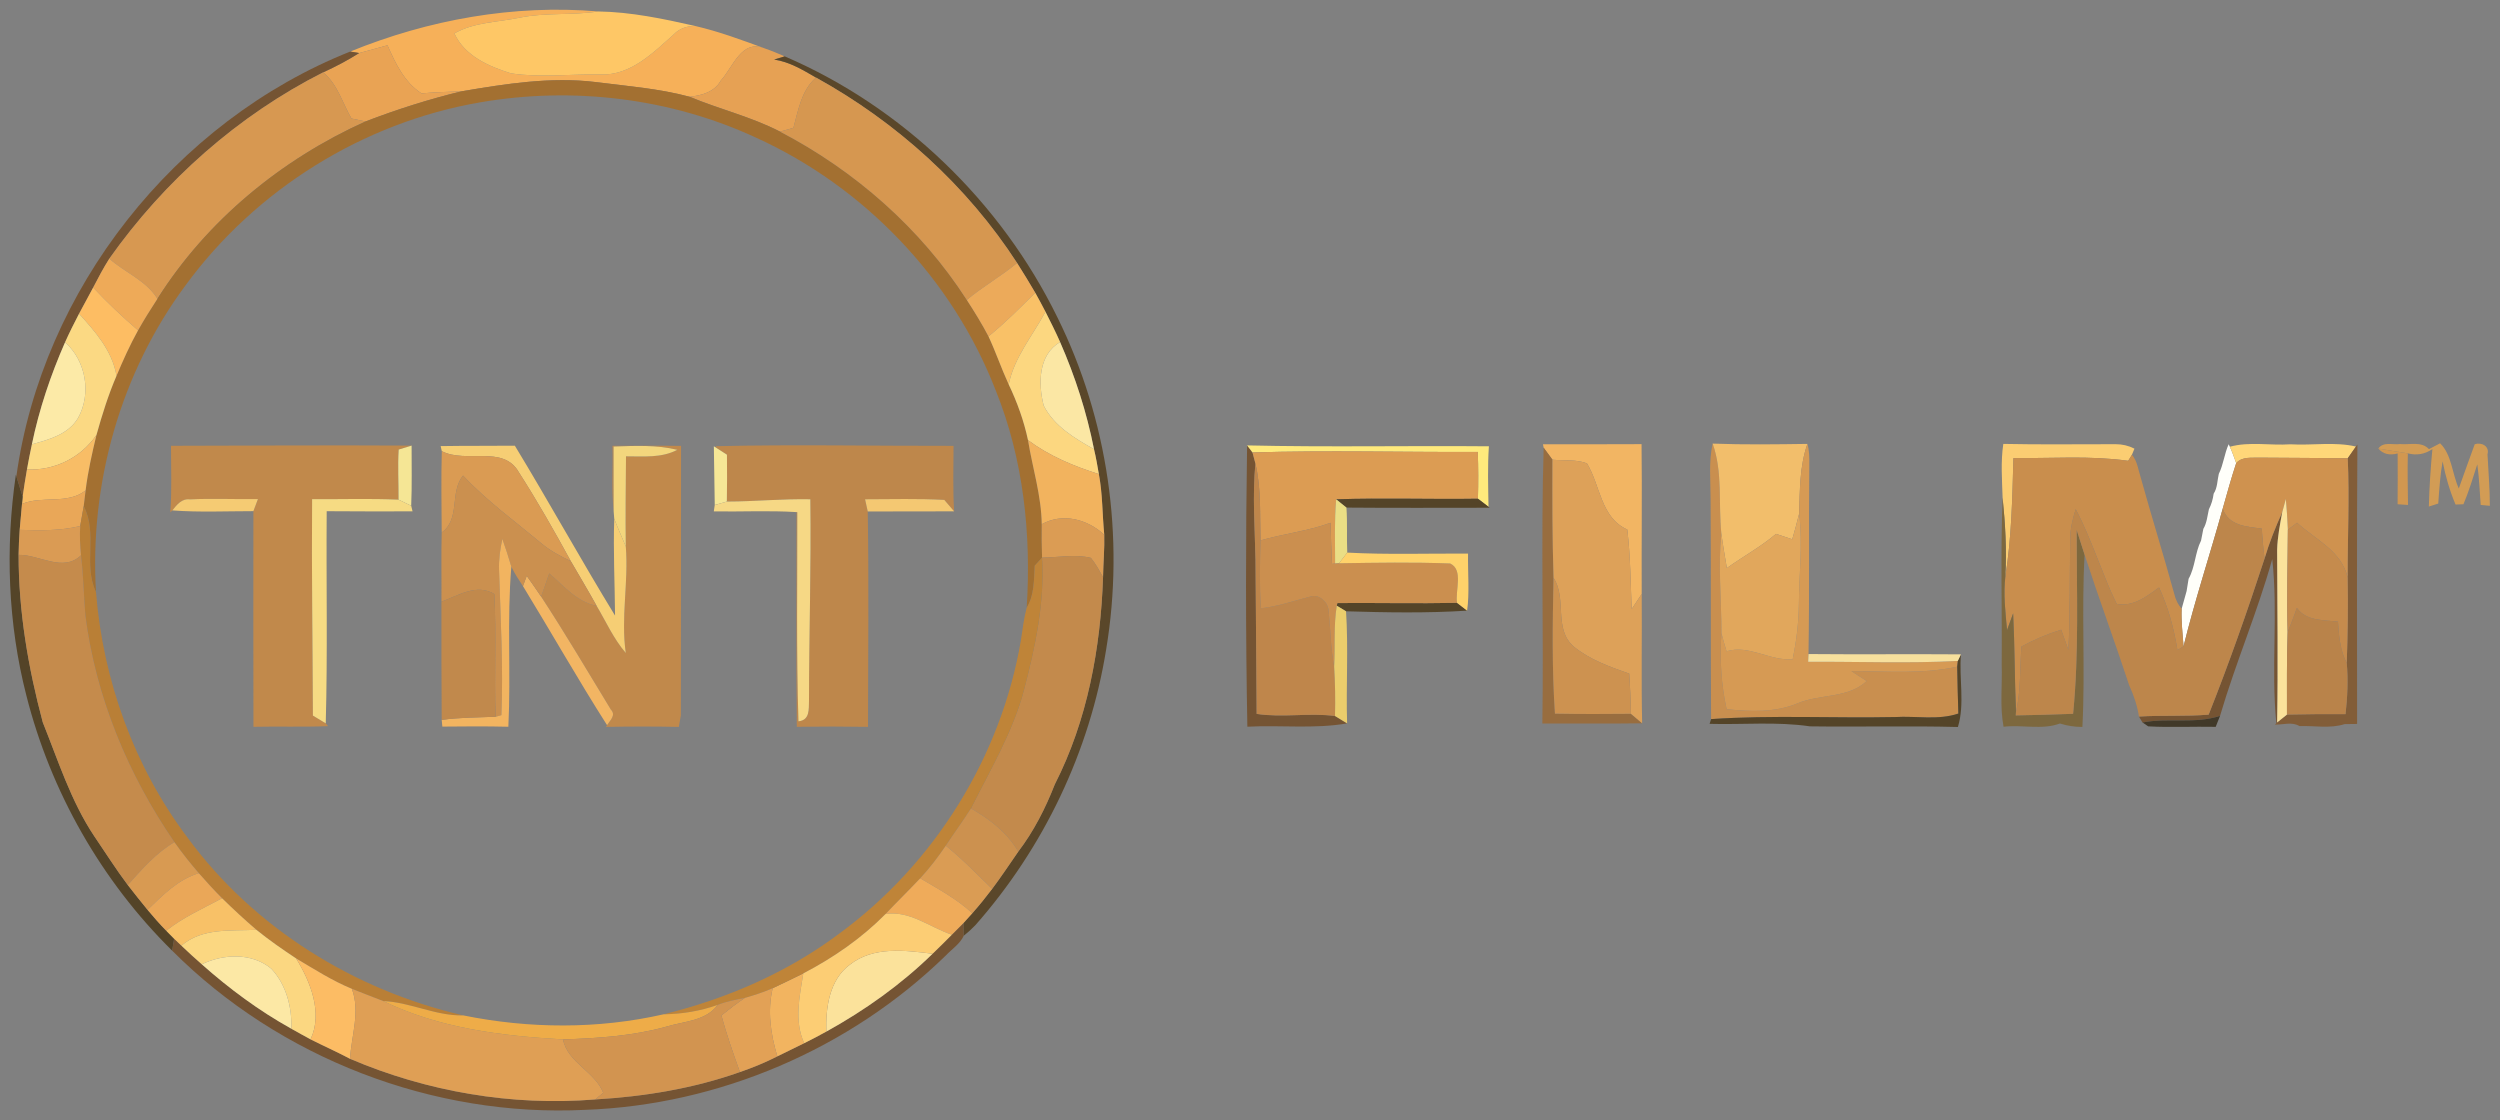 <?xml version="1.0" encoding="UTF-8" ?>
<!DOCTYPE svg PUBLIC "-//W3C//DTD SVG 1.1//EN" "http://www.w3.org/Graphics/SVG/1.1/DTD/svg11.dtd">
<svg width="500pt" height="224pt" viewBox="0 0 500 224" version="1.1" xmlns="http://www.w3.org/2000/svg">
<rect x="0" y="0" width="500" height="224" fill="#808080" stroke="none"/>
<g id="#f6b059ff">
<path fill="#f6b059" opacity="1.00" d=" M 70.05 10.31 C 85.68 3.94 102.78 0.85 119.64 2.29 C 114.41 3.11 109.07 2.46 103.87 3.55 C 99.52 4.45 94.82 4.42 90.87 6.69 C 92.96 11.20 97.74 13.28 102.20 14.67 C 108.10 15.58 114.11 14.79 120.05 14.89 C 126.10 15.18 130.65 10.53 134.83 6.81 C 135.93 5.67 137.44 5.19 139.00 5.19 C 143.78 6.29 148.38 8.01 152.97 9.69 C 148.31 7.74 146.62 13.43 144.15 16.13 C 142.88 18.41 140.34 19.09 137.93 19.35 C 131.79 17.70 125.42 17.21 119.13 16.41 C 110.17 15.32 101.14 16.76 92.31 18.26 C 89.64 18.37 86.97 18.43 84.30 18.68 C 80.86 16.44 79.10 12.69 77.50 9.06 C 75.61 9.57 73.72 10.08 71.84 10.61 L 70.05 10.31 Z" />
</g>
<g id="#fec766ff">
<path fill="#fec766" opacity="1.00" d=" M 119.64 2.29 C 126.18 2.39 132.64 3.75 139.00 5.19 C 137.44 5.19 135.93 5.67 134.83 6.81 C 130.65 10.53 126.10 15.18 120.05 14.89 C 114.11 14.79 108.10 15.58 102.20 14.67 C 97.74 13.28 92.96 11.20 90.87 6.69 C 94.82 4.42 99.52 4.45 103.87 3.55 C 109.07 2.46 114.41 3.11 119.64 2.29 Z" />
</g>
<g id="#e9a354ff">
<path fill="#e9a354" opacity="1.00" d=" M 77.50 9.06 C 79.10 12.69 80.86 16.44 84.30 18.68 C 86.97 18.43 89.64 18.37 92.31 18.26 C 85.78 19.84 79.37 21.88 73.10 24.29 C 72.40 24.14 70.99 23.84 70.29 23.70 C 68.47 20.57 67.53 16.86 64.63 14.47 C 67.12 13.34 69.53 12.06 71.84 10.61 C 73.72 10.08 75.61 9.57 77.50 9.06 Z" />
</g>
<g id="#e6a154ff">
<path fill="#e6a154" opacity="1.00" d=" M 144.15 16.13 C 146.62 13.43 148.31 7.74 152.97 9.69 C 154.32 10.15 155.63 10.71 156.94 11.27 C 156.41 11.43 155.36 11.75 154.84 11.91 C 157.90 12.37 160.56 13.98 163.19 15.51 C 160.28 18.11 159.66 22.00 158.68 25.57 C 158.01 25.75 156.67 26.13 156.00 26.32 C 150.25 23.34 143.88 21.85 137.93 19.35 C 140.34 19.09 142.88 18.41 144.15 16.13 Z" />
</g>
<g id="#755433ff">
<path fill="#755433" opacity="1.00" d=" M 3.27 95.28 C 8.46 57.85 34.97 24.26 70.05 10.31 L 71.84 10.61 C 69.53 12.06 67.12 13.34 64.63 14.47 C 47.59 23.08 32.86 36.17 21.86 51.73 C 20.68 53.59 19.65 55.55 18.63 57.51 C 17.71 59.26 16.74 60.99 15.81 62.74 C 14.83 64.62 13.88 66.52 13.01 68.46 C 10.13 75.02 7.83 81.84 6.38 88.86 C 6.02 90.53 5.69 92.22 5.39 93.90 C 5.07 95.71 4.79 97.52 4.53 99.34 C 4.13 97.98 3.67 96.64 3.27 95.28 Z" />
<path fill="#755433" opacity="1.00" d=" M 249.47 145.34 C 249.12 126.61 249.13 107.82 249.42 89.08 C 249.69 89.44 250.23 90.14 250.50 90.49 C 250.65 91.04 250.94 92.14 251.08 92.69 C 250.47 99.11 250.97 105.55 251.10 111.97 C 251.18 122.24 251.27 132.51 251.33 142.78 C 256.54 143.57 261.80 142.52 267.00 143.20 C 267.61 143.57 268.81 144.31 269.42 144.68 C 262.83 145.82 256.12 144.99 249.47 145.34 Z" />
<path fill="#755433" opacity="1.00" d=" M 452.91 111.71 C 453.85 108.52 455.10 105.43 456.46 102.40 C 455.99 104.90 455.50 107.42 455.43 109.98 C 455.46 121.48 455.63 132.99 455.43 144.49 L 455.27 144.64 C 454.17 133.75 455.65 122.71 454.45 111.82 C 451.49 122.44 447.11 132.60 444.01 143.17 C 438.99 144.84 433.63 143.49 428.50 144.50 C 428.32 144.20 427.97 143.60 427.79 143.31 C 432.43 143.03 437.09 143.31 441.73 142.93 C 445.81 132.66 449.48 122.21 452.91 111.71 Z" />
<path fill="#755433" opacity="1.00" d=" M 190.37 186.94 C 191.15 186.16 191.94 185.38 192.72 184.58 C 192.73 185.22 192.74 186.51 192.75 187.15 C 192.00 188.78 190.35 189.84 189.13 191.13 C 169.97 209.80 143.75 221.02 117.02 221.97 C 86.63 223.48 55.92 211.65 34.43 190.13 C 34.53 189.53 34.72 188.34 34.82 187.74 C 35.19 188.09 35.91 188.78 36.28 189.13 C 37.62 190.39 38.96 191.66 40.36 192.86 C 45.87 197.76 51.82 202.16 58.26 205.74 C 59.54 206.45 60.81 207.18 62.11 207.87 C 64.72 209.20 67.41 210.38 70.00 211.76 C 85.39 218.33 102.33 221.25 119.04 219.89 C 128.88 219.31 138.68 217.71 147.99 214.41 C 150.55 213.53 153.06 212.51 155.47 211.27 C 157.25 210.38 159.05 209.52 160.84 208.64 C 162.33 207.90 163.81 207.13 165.26 206.32 C 172.97 202.06 180.21 196.91 186.52 190.75 C 187.82 189.51 189.09 188.22 190.37 186.94 Z" />
</g>
<g id="#5a472aff">
<path fill="#5a472a" opacity="1.00" d=" M 154.84 11.91 C 155.36 11.75 156.41 11.43 156.94 11.27 C 180.54 21.42 200.18 40.39 211.47 63.45 C 221.58 83.85 224.97 107.45 221.23 129.90 C 217.96 150.27 208.71 169.59 195.07 185.04 C 194.34 185.80 193.57 186.50 192.75 187.15 C 192.74 186.51 192.73 185.22 192.72 184.58 C 193.16 184.10 194.03 183.13 194.46 182.65 C 195.85 181.08 197.17 179.45 198.43 177.78 C 200.25 175.35 201.92 172.82 203.65 170.33 C 206.76 166.24 209.09 161.65 210.96 156.87 C 217.48 144.09 220.13 129.64 220.61 115.41 C 220.65 112.59 220.93 109.77 220.85 106.95 C 220.45 102.91 220.53 98.82 219.77 94.82 C 219.48 93.15 219.20 91.48 218.80 89.84 C 217.35 82.47 215.03 75.29 212.02 68.41 C 211.11 66.36 210.11 64.35 209.09 62.35 C 208.43 61.07 207.75 59.80 207.05 58.55 C 205.89 56.53 204.65 54.57 203.42 52.60 C 193.40 37.14 179.29 24.40 163.19 15.51 C 160.56 13.98 157.90 12.37 154.84 11.91 Z" />
</g>
<g id="#d79851ff">
<path fill="#d79851" opacity="1.00" d=" M 21.86 51.73 C 32.86 36.17 47.59 23.08 64.63 14.47 C 67.53 16.86 68.47 20.57 70.29 23.70 C 70.99 23.84 72.40 24.14 73.10 24.29 C 56.26 31.88 41.39 44.09 31.48 59.76 C 29.23 56.08 24.98 54.51 21.86 51.73 Z" />
</g>
<g id="#a37031ff">
<path fill="#a37031" opacity="1.00" d=" M 92.31 18.26 C 101.14 16.76 110.17 15.32 119.13 16.41 C 125.42 17.21 131.79 17.70 137.93 19.35 C 143.88 21.85 150.25 23.34 156.00 26.32 C 171.02 34.15 184.17 45.70 193.36 59.99 C 194.90 62.36 196.38 64.77 197.70 67.28 C 199.17 70.43 200.28 73.73 201.74 76.89 C 203.44 80.45 204.78 84.17 205.60 88.03 C 206.51 93.63 208.27 99.13 208.35 104.84 C 208.33 107.07 208.33 109.30 208.41 111.53 C 208.04 111.93 207.31 112.73 206.95 113.13 C 206.77 115.99 206.90 119.00 205.34 121.54 C 206.28 106.83 204.69 91.81 199.14 78.07 C 190.52 55.84 172.89 37.37 151.20 27.53 C 134.08 19.59 114.54 17.26 95.98 20.48 C 72.63 24.50 51.15 37.91 37.15 57.01 C 24.12 74.53 17.89 96.67 19.20 118.42 C 16.59 112.95 19.57 106.62 16.74 101.23 C 16.86 100.17 16.99 99.13 17.12 98.08 C 17.58 94.34 18.41 90.66 19.29 87.00 C 20.41 82.99 21.65 79.00 23.30 75.17 C 24.60 72.08 25.98 69.01 27.61 66.07 C 28.82 63.92 30.13 61.83 31.48 59.76 C 41.39 44.09 56.26 31.88 73.10 24.29 C 79.37 21.88 85.78 19.84 92.31 18.26 Z" />
</g>
<g id="#d69750ff">
<path fill="#d69750" opacity="1.00" d=" M 163.19 15.51 C 179.29 24.40 193.40 37.14 203.42 52.60 C 200.21 55.26 196.55 57.31 193.36 59.99 C 184.17 45.70 171.02 34.15 156.00 26.32 C 156.67 26.13 158.01 25.75 158.68 25.57 C 159.66 22.00 160.28 18.11 163.19 15.51 Z" />
</g>
<g id="#eeaa58ff">
<path fill="#eeaa58" opacity="1.00" d=" M 21.86 51.73 C 24.98 54.51 29.23 56.08 31.48 59.76 C 30.13 61.83 28.82 63.92 27.61 66.07 C 24.47 63.38 21.47 60.52 18.63 57.51 C 19.65 55.55 20.68 53.59 21.86 51.73 Z" />
</g>
<g id="#ecaa5aff">
<path fill="#ecaa5a" opacity="1.00" d=" M 193.36 59.99 C 196.55 57.31 200.21 55.26 203.42 52.60 C 204.65 54.57 205.89 56.53 207.05 58.55 C 204.03 61.56 201.02 64.59 197.70 67.28 C 196.38 64.77 194.90 62.36 193.36 59.99 Z" />
</g>
<g id="#fdbd63ff">
<path fill="#fdbd63" opacity="1.00" d=" M 15.81 62.74 C 16.74 60.99 17.71 59.26 18.63 57.51 C 21.47 60.52 24.47 63.38 27.61 66.07 C 25.98 69.01 24.60 72.08 23.30 75.17 C 22.47 70.18 19.08 66.36 15.81 62.74 Z" />
</g>
<g id="#f9c167ff">
<path fill="#f9c167" opacity="1.00" d=" M 197.70 67.28 C 201.02 64.59 204.03 61.56 207.05 58.55 C 207.75 59.80 208.43 61.07 209.09 62.35 C 206.53 67.13 202.85 71.45 201.74 76.89 C 200.28 73.73 199.17 70.43 197.70 67.28 Z" />
</g>
<g id="#fbd983ff">
<path fill="#fbd983" opacity="1.00" d=" M 15.81 62.74 C 19.08 66.36 22.47 70.18 23.30 75.17 C 21.65 79.00 20.41 82.99 19.29 87.00 C 16.14 91.57 10.93 94.13 5.39 93.90 C 5.69 92.22 6.02 90.53 6.38 88.86 C 9.80 87.92 13.64 86.89 15.59 83.63 C 18.34 78.79 17.20 72.13 13.01 68.46 C 13.88 66.52 14.83 64.62 15.81 62.74 Z" />
</g>
<g id="#fcd780ff">
<path fill="#fcd780" opacity="1.00" d=" M 201.74 76.89 C 202.85 71.45 206.53 67.13 209.09 62.35 C 210.11 64.35 211.11 66.36 212.02 68.41 C 207.63 70.95 207.63 76.79 208.74 81.12 C 210.80 85.22 214.93 87.67 218.80 89.84 C 219.20 91.48 219.48 93.15 219.77 94.82 C 214.74 93.23 209.86 91.20 205.60 88.03 C 204.78 84.17 203.44 80.45 201.74 76.89 Z" />
</g>
<g id="#fceaa7ff">
<path fill="#fceaa7" opacity="1.00" d=" M 13.01 68.46 C 17.20 72.13 18.34 78.79 15.59 83.63 C 13.64 86.89 9.80 87.92 6.38 88.86 C 7.83 81.84 10.13 75.02 13.01 68.46 Z" />
</g>
<g id="#fbe7a4ff">
<path fill="#fbe7a4" opacity="1.00" d=" M 208.74 81.12 C 207.63 76.79 207.63 70.95 212.02 68.41 C 215.03 75.29 217.35 82.47 218.80 89.84 C 214.93 87.67 210.80 85.22 208.74 81.12 Z" />
</g>
<g id="#f8bd66ff">
<path fill="#f8bd66" opacity="1.00" d=" M 5.39 93.90 C 10.93 94.13 16.14 91.57 19.29 87.00 C 18.41 90.66 17.58 94.34 17.12 98.08 C 13.52 100.96 8.51 99.07 4.40 100.78 C 4.44 100.42 4.50 99.70 4.53 99.34 C 4.79 97.52 5.07 95.71 5.39 93.90 Z" />
</g>
<g id="#f2b35eff">
<path fill="#f2b35e" opacity="1.00" d=" M 205.60 88.03 C 209.86 91.20 214.74 93.23 219.77 94.82 C 220.53 98.82 220.45 102.91 220.85 106.95 C 217.46 103.83 212.56 102.51 208.35 104.84 C 208.27 99.13 206.51 93.63 205.60 88.03 Z" />
</g>
<g id="#d29c55fc">
<path fill="#d29c55" opacity="1.00" d=" M 475.67 89.71 C 476.66 88.27 478.55 89.02 480.00 88.81 C 481.94 89.01 484.28 88.20 485.79 89.83 C 486.35 89.54 487.46 88.96 488.02 88.66 C 490.36 90.90 490.42 94.79 491.76 97.69 C 492.78 94.73 493.90 91.81 494.94 88.86 C 496.33 88.37 497.95 89.27 497.50 90.86 C 497.66 94.29 497.98 97.72 497.97 101.16 C 497.51 101.12 496.59 101.03 496.14 100.99 C 495.93 98.28 495.84 95.56 495.46 92.86 C 494.59 95.54 493.79 98.25 492.69 100.85 C 492.29 100.86 491.50 100.89 491.11 100.91 C 489.93 98.13 489.09 95.22 488.52 92.26 C 488.03 95.05 487.85 97.89 487.65 100.71 C 487.18 100.86 486.24 101.16 485.77 101.31 C 485.86 97.47 486.13 93.63 486.48 89.81 C 484.98 90.84 483.35 91.13 481.57 90.67 C 479.60 90.39 477.63 90.03 475.67 89.71 Z" />
</g>
<g id="#c1894bff">
<path fill="#c1894b" opacity="1.00" d=" M 34.20 89.16 C 50.24 89.12 66.28 89.03 82.32 89.12 C 81.67 89.32 80.38 89.71 79.74 89.91 C 79.52 93.25 79.74 96.59 79.71 99.93 C 73.95 99.67 68.18 99.87 62.42 99.83 C 62.30 114.26 62.53 128.69 62.58 143.12 C 63.22 143.51 64.51 144.28 65.15 144.67 L 65.62 145.23 C 60.65 145.43 55.67 145.25 50.69 145.36 C 50.67 130.98 50.65 116.60 50.68 102.23 C 50.91 101.62 51.36 100.42 51.59 99.81 C 47.06 99.88 42.53 99.66 38.01 99.87 C 36.37 99.65 35.36 100.96 34.46 102.08 L 34.06 102.48 C 34.40 98.05 34.20 93.60 34.20 89.16 Z" />
<path fill="#c1894b" opacity="1.00" d=" M 122.50 89.16 C 127.07 89.20 131.64 89.09 136.21 89.18 C 136.18 107.14 136.21 125.10 136.17 143.06 C 136.07 143.64 135.87 144.80 135.77 145.38 C 130.90 145.28 126.03 145.28 121.17 145.38 L 121.41 145.03 C 122.02 144.06 123.26 143.04 122.17 141.91 C 117.57 134.36 113.08 126.73 108.23 119.33 C 108.77 117.78 109.31 116.23 109.85 114.68 C 112.76 117.17 115.35 120.38 119.32 121.16 C 121.21 124.34 122.72 127.78 125.16 130.60 C 124.13 123.50 125.75 116.41 125.16 109.29 C 125.06 103.28 125.17 97.27 125.20 91.27 C 128.66 91.26 132.30 91.64 135.47 89.96 C 131.29 88.95 126.97 89.16 122.72 89.31 C 122.70 93.62 122.74 97.94 122.73 102.25 C 122.27 97.90 122.64 93.52 122.50 89.16 Z" />
</g>
<g id="#f6ce74ff">
<path fill="#f6ce74" opacity="1.00" d=" M 88.13 89.22 C 93.08 89.14 98.02 89.19 102.97 89.14 C 109.79 100.38 116.15 111.90 123.01 123.12 C 122.96 116.67 122.63 110.22 122.85 103.76 C 123.55 105.63 124.40 107.44 125.16 109.29 C 125.75 116.41 124.13 123.50 125.16 130.60 C 122.72 127.78 121.21 124.34 119.32 121.16 C 117.65 118.15 115.89 115.21 114.16 112.23 C 110.86 106.21 107.47 100.21 103.76 94.44 C 100.63 88.90 93.24 92.77 88.36 90.23 L 88.13 89.22 Z" />
</g>
<g id="#be874bff">
<path fill="#be874b" opacity="1.00" d=" M 143.14 89.24 C 158.92 88.87 174.86 89.20 190.71 89.17 C 190.70 93.53 190.55 97.91 190.83 102.27 C 190.33 101.70 189.35 100.55 188.86 99.98 C 183.58 99.68 178.29 99.85 173.01 99.85 C 173.15 100.46 173.42 101.68 173.55 102.30 C 173.78 116.64 173.62 131.01 173.60 145.37 C 168.85 145.29 164.11 145.29 159.36 145.36 C 159.22 131.05 159.33 116.74 159.31 102.42 L 159.46 102.44 C 159.49 116.38 159.25 130.33 159.69 144.26 C 162.01 144.04 161.74 141.80 161.80 140.10 C 161.81 126.68 162.25 113.27 162.07 99.85 C 156.50 99.74 150.94 100.30 145.37 100.31 C 145.42 97.19 145.43 94.06 145.39 90.94 C 144.88 90.61 143.84 89.94 143.32 89.61 L 143.14 89.24 Z" />
</g>
<g id="#ffea7cff">
<path fill="#ffea7c" opacity="1.00" d=" M 249.42 89.08 C 265.53 89.46 281.66 89.11 297.78 89.26 C 297.50 93.28 297.64 97.32 297.70 101.36 C 296.99 100.81 296.29 100.27 295.59 99.74 C 295.68 96.62 295.67 93.50 295.56 90.39 C 280.54 90.45 265.51 90.03 250.50 90.49 C 250.23 90.14 249.69 89.44 249.42 89.08 Z" />
</g>
<g id="#f2b563ff">
<path fill="#f2b563" opacity="1.00" d=" M 308.59 88.85 C 315.16 88.84 321.74 88.88 328.31 88.83 C 328.43 98.81 328.29 108.80 328.34 118.79 C 327.67 119.80 327.00 120.80 326.34 121.81 C 326.12 116.51 326.09 111.19 325.46 105.91 C 320.13 103.53 320.09 97.09 317.39 92.67 C 315.23 91.84 312.77 92.17 310.49 91.94 C 309.89 91.15 309.30 90.35 308.73 89.54 L 308.59 88.85 Z" />
<path fill="#f2b563" opacity="1.00" d=" M 105.35 115.18 C 106.32 116.55 107.29 117.93 108.23 119.33 C 113.08 126.73 117.57 134.36 122.17 141.91 C 123.26 143.04 122.02 144.06 121.41 145.03 C 115.59 135.89 110.24 126.46 104.59 117.22 C 104.78 116.71 105.16 115.69 105.35 115.18 Z" />
</g>
<g id="#c98f4fff">
<path fill="#c98f4f" opacity="1.00" d=" M 342.12 99.93 C 342.13 96.20 341.71 92.38 342.53 88.72 C 344.57 94.46 343.66 100.68 344.26 106.64 C 343.60 113.31 344.29 119.98 344.29 126.65 C 343.92 131.74 344.23 136.85 345.33 141.84 C 350.08 142.33 355.04 142.55 359.55 140.65 C 364.03 138.77 369.59 139.72 373.34 136.21 C 372.31 135.54 371.29 134.88 370.26 134.22 C 377.31 134.24 384.50 134.88 391.44 133.33 C 391.49 136.46 391.57 139.58 391.67 142.71 C 387.59 144.09 383.21 143.15 379.00 143.41 C 366.75 143.66 354.45 142.99 342.22 143.82 C 342.12 129.19 342.22 114.56 342.12 99.93 Z" />
</g>
<g id="#f2be6bff">
<path fill="#f2be6b" opacity="1.00" d=" M 342.53 88.72 C 348.84 88.96 355.16 88.87 361.48 88.78 C 359.91 93.25 359.97 98.04 359.83 102.72 C 359.42 104.45 358.93 106.15 358.45 107.86 C 357.36 107.50 356.28 107.14 355.20 106.78 C 352.15 109.37 348.62 111.30 345.37 113.61 C 344.99 111.29 344.57 108.98 344.26 106.64 C 343.66 100.68 344.57 94.46 342.53 88.72 Z" />
</g>
<g id="#d69a54ff">
<path fill="#d69a54" opacity="1.00" d=" M 361.48 88.78 C 361.87 90.12 361.88 91.53 361.86 92.93 C 361.73 105.55 361.91 118.18 361.70 130.81 L 361.63 132.36 C 371.61 132.30 381.60 132.72 391.56 132.19 L 391.44 133.33 C 384.50 134.88 377.31 134.24 370.26 134.22 C 371.29 134.88 372.31 135.54 373.34 136.21 C 369.59 139.72 364.03 138.77 359.55 140.65 C 355.04 142.55 350.08 142.33 345.33 141.84 C 344.23 136.85 343.92 131.74 344.29 126.65 C 344.60 127.86 344.95 129.06 345.31 130.26 C 349.79 128.88 353.99 132.23 358.54 131.85 C 359.27 128.27 359.73 124.63 359.77 120.97 C 359.81 114.89 360.58 108.79 359.83 102.72 C 359.97 98.04 359.91 93.25 361.48 88.78 Z" />
</g>
<g id="#fbcd72ff">
<path fill="#fbcd72" opacity="1.00" d=" M 400.52 99.53 C 400.41 95.96 400.13 92.32 400.66 88.78 C 408.14 88.95 415.63 88.82 423.12 88.84 C 424.44 88.83 425.70 89.13 426.89 89.73 L 426.39 90.94 C 426.20 91.24 425.83 91.85 425.64 92.16 C 418.03 91.09 410.33 91.69 402.68 91.62 C 402.47 99.54 402.32 107.47 401.07 115.30 C 401.36 110.04 401.06 104.76 400.52 99.53 Z" />
</g>
<g id="#fffffaff">
<path fill="#fffffa" opacity="1.00" d=" M 445.73 88.85 L 445.97 89.35 C 446.46 90.41 446.84 91.52 447.24 92.62 C 446.24 95.63 445.41 98.69 444.54 101.74 C 442.00 110.93 438.99 119.99 436.71 129.25 C 436.52 126.76 436.23 124.27 436.33 121.76 C 436.58 120.88 437.08 119.11 437.32 118.22 C 437.42 117.61 437.62 116.38 437.72 115.76 C 439.05 113.40 439.00 110.53 440.21 108.12 C 440.33 107.53 440.55 106.36 440.67 105.77 C 441.37 104.58 441.48 103.18 441.78 101.86 C 442.27 100.89 442.59 99.85 442.73 98.74 C 443.50 97.57 443.45 96.10 443.76 94.78 C 444.69 92.90 444.87 90.76 445.73 88.85 Z" />
</g>
<g id="#ffd779ff">
<path fill="#ffd779" opacity="1.00" d=" M 445.97 89.35 C 449.86 88.27 454.06 89.14 458.08 88.86 C 462.43 89.12 466.95 88.31 471.19 89.31 C 470.64 90.09 470.09 90.87 469.55 91.65 C 463.69 91.58 457.84 91.59 451.98 91.53 C 450.36 91.61 448.44 91.25 447.24 92.62 C 446.84 91.52 446.46 90.41 445.97 89.35 Z" />
</g>
<g id="#825d38ff">
<path fill="#825d38" opacity="1.00" d=" M 471.19 89.31 L 471.48 88.90 C 471.35 107.53 471.41 126.16 471.42 144.79 C 470.80 144.80 469.55 144.81 468.93 144.82 C 466.03 145.76 462.88 145.11 459.89 145.22 C 458.41 144.30 456.59 144.97 454.98 144.92 L 455.27 144.64 L 455.43 144.49 C 455.92 144.10 456.90 143.31 457.39 142.92 C 461.30 142.83 465.20 142.80 469.11 142.82 C 469.49 139.42 469.65 135.99 469.35 132.58 C 469.55 126.88 469.64 121.18 469.53 115.48 C 469.51 107.54 469.91 99.59 469.55 91.65 C 470.09 90.87 470.64 90.09 471.19 89.31 Z" />
</g>
<g id="#f5e695ff">
<path fill="#f5e695" opacity="1.00" d=" M 79.74 89.91 C 80.38 89.71 81.67 89.32 82.32 89.12 C 82.31 93.14 82.41 97.15 82.24 101.16 C 81.61 100.85 80.34 100.24 79.71 99.93 C 79.74 96.59 79.52 93.25 79.74 89.91 Z" />
</g>
<g id="#da9b53ff">
<path fill="#da9b53" opacity="1.00" d=" M 88.36 90.23 C 93.24 92.77 100.63 88.90 103.76 94.44 C 107.47 100.21 110.86 106.21 114.16 112.23 C 112.11 111.26 110.10 110.18 108.34 108.73 C 103.02 104.27 97.36 100.20 92.61 95.11 C 89.87 98.45 92.14 103.77 88.34 106.50 C 88.31 101.07 88.21 95.65 88.36 90.23 Z" />
</g>
<g id="#f3d67dfe">
<path fill="#f3d67d" opacity="1.00" d=" M 122.72 89.31 C 126.97 89.16 131.29 88.95 135.47 89.96 C 132.30 91.64 128.66 91.26 125.20 91.27 C 125.17 97.27 125.06 103.28 125.16 109.29 C 124.40 107.44 123.55 105.63 122.85 103.76 C 122.82 103.38 122.76 102.63 122.73 102.25 C 122.74 97.94 122.70 93.62 122.72 89.31 Z" />
</g>
<g id="#f6e796ff">
<path fill="#f6e796" opacity="1.00" d=" M 143.32 89.61 C 143.84 89.94 144.88 90.61 145.39 90.94 C 145.43 94.06 145.42 97.19 145.37 100.31 C 144.76 100.48 143.56 100.82 142.95 101.00 C 142.89 97.08 142.84 93.16 142.77 89.25 L 143.32 89.61 Z" />
</g>
<g id="#986d3ffb">
<path fill="#986d3f" opacity="1.00" d=" M 308.73 89.54 C 309.30 90.35 309.89 91.15 310.49 91.94 C 310.47 99.81 310.45 107.69 310.71 115.56 C 310.51 124.61 310.38 133.69 310.99 142.73 C 316.06 142.82 321.12 142.82 326.19 142.76 C 326.75 143.24 327.87 144.18 328.43 144.66 C 321.78 144.77 315.12 144.67 308.47 144.70 C 308.75 126.32 308.17 107.91 308.73 89.54 Z" />
</g>
<g id="#d19750fb">
<path fill="#d19750" opacity="1.00" d=" M 475.67 89.71 C 477.63 90.03 479.60 90.39 481.57 90.67 C 481.47 94.11 481.57 97.55 481.60 100.99 C 481.08 100.96 480.04 100.89 479.52 100.85 C 479.55 97.46 479.55 94.08 479.53 90.69 C 477.88 91.13 476.59 90.80 475.67 89.71 Z" />
</g>
<g id="#dc9c53ff">
<path fill="#dc9c53" opacity="1.00" d=" M 250.50 90.49 C 265.51 90.03 280.54 90.45 295.56 90.39 C 295.67 93.50 295.68 96.62 295.59 99.74 C 286.14 99.89 276.68 99.54 267.23 99.86 C 266.85 104.14 267.03 108.43 267.02 112.72 L 266.39 112.77 C 266.28 110.04 266.18 107.30 266.11 104.56 C 261.57 106.22 256.73 106.74 252.10 108.08 C 251.96 102.95 252.28 97.72 251.08 92.69 C 250.94 92.14 250.65 91.04 250.50 90.49 Z" />
</g>
<g id="#c98e4dff">
<path fill="#c98e4d" opacity="1.00" d=" M 426.39 90.94 C 427.49 92.26 427.66 94.04 428.18 95.63 C 430.34 103.43 432.76 111.14 434.90 118.95 C 435.15 120.00 435.63 120.94 436.33 121.76 C 436.23 124.27 436.52 126.76 436.71 129.25 C 436.40 129.45 435.79 129.83 435.49 130.02 C 434.80 125.70 433.65 121.47 431.81 117.49 C 429.31 119.30 426.63 121.42 423.33 120.77 C 420.31 114.58 418.37 107.91 415.14 101.83 C 414.52 103.81 414.02 105.85 414.04 107.94 C 413.91 115.29 414.05 122.65 413.68 129.99 C 413.19 128.64 412.71 127.29 412.23 125.94 C 409.48 126.80 406.82 127.93 404.29 129.30 C 403.94 133.66 404.20 138.08 403.20 142.37 C 402.92 135.80 402.95 129.23 402.63 122.67 C 402.21 123.78 401.81 124.89 401.41 126.00 C 401.09 122.44 400.64 118.87 401.07 115.30 C 402.32 107.47 402.47 99.54 402.68 91.62 C 410.33 91.69 418.03 91.09 425.64 92.16 C 425.83 91.85 426.20 91.24 426.39 90.94 Z" />
</g>
<g id="#dda159ff">
<path fill="#dda159" opacity="1.00" d=" M 310.49 91.94 C 312.77 92.17 315.23 91.84 317.39 92.67 C 320.09 97.09 320.13 103.53 325.46 105.91 C 326.09 111.19 326.12 116.51 326.34 121.81 C 327.00 120.80 327.67 119.80 328.34 118.79 C 328.42 127.41 328.23 136.04 328.43 144.66 C 327.87 144.18 326.75 143.24 326.19 142.76 C 326.14 140.08 326.03 137.40 325.85 134.73 C 321.98 133.38 317.99 131.95 314.77 129.34 C 310.64 125.80 313.46 119.79 310.71 115.56 C 310.45 107.69 310.47 99.81 310.49 91.94 Z" />
</g>
<g id="#cf924fff">
<path fill="#cf924f" opacity="1.00" d=" M 447.24 92.62 C 448.44 91.25 450.36 91.61 451.98 91.53 C 457.84 91.59 463.69 91.58 469.55 91.65 C 469.91 99.59 469.51 107.54 469.53 115.48 C 468.28 110.16 463.08 107.93 459.41 104.55 C 458.95 104.90 458.03 105.59 457.57 105.94 C 457.50 103.89 457.34 101.84 457.17 99.79 C 456.93 100.66 456.69 101.53 456.46 102.40 C 455.10 105.43 453.85 108.52 452.91 111.71 C 452.66 109.72 452.48 107.72 452.35 105.71 C 449.27 105.33 445.75 105.16 444.54 101.74 C 445.41 98.69 446.24 95.63 447.24 92.62 Z" />
</g>
<g id="#bf864bff">
<path fill="#bf864b" opacity="1.00" d=" M 251.08 92.69 C 252.28 97.72 251.96 102.95 252.10 108.08 C 251.99 112.61 251.88 117.14 252.18 121.66 C 255.61 121.29 258.86 120.13 262.18 119.29 C 263.89 118.79 265.63 120.47 265.72 122.15 C 266.11 125.87 266.11 129.62 266.83 133.31 C 267.03 136.60 267.08 139.90 267.00 143.20 C 261.80 142.52 256.54 143.57 251.33 142.78 C 251.27 132.51 251.18 122.24 251.10 111.97 C 250.97 105.55 250.47 99.11 251.08 92.69 Z" />
</g>
<g id="#544428ff">
<path fill="#544428" opacity="1.00" d=" M 3.17 94.95 L 3.27 95.28 C 3.67 96.64 4.13 97.98 4.53 99.34 C 4.50 99.70 4.44 100.42 4.40 100.78 C 4.25 102.51 4.08 104.24 3.94 105.97 C 3.82 107.63 3.74 109.30 3.72 110.97 C 3.71 122.29 5.64 133.54 8.55 144.45 C 11.65 152.16 14.18 160.22 18.82 167.19 C 21.06 170.47 23.17 173.84 25.56 177.01 C 26.85 178.68 28.17 180.33 29.51 181.97 C 30.70 183.40 31.94 184.81 33.25 186.15 C 33.65 186.54 34.43 187.34 34.82 187.74 C 34.72 188.34 34.53 189.53 34.43 190.13 C 20.31 176.21 10.13 158.32 5.27 139.09 C 1.58 124.72 1.04 109.61 3.17 94.95 Z" />
<path fill="#544428" opacity="1.00" d=" M 267.23 99.86 C 276.68 99.54 286.14 99.89 295.59 99.74 C 296.29 100.27 296.99 100.81 297.70 101.36 L 297.95 101.55 C 288.40 101.55 278.84 101.61 269.29 101.52 C 268.77 101.11 267.75 100.27 267.23 99.86 Z" />
<path fill="#544428" opacity="1.00" d=" M 267.48 120.61 C 275.45 120.55 283.43 120.73 291.41 120.57 C 291.91 120.96 292.92 121.74 293.42 122.13 C 285.39 122.65 277.25 122.50 269.21 122.26 L 267.35 121.14 C 267.39 121.01 267.45 120.74 267.48 120.61 Z" />
<path fill="#544428" opacity="1.00" d=" M 392.19 130.87 C 391.78 135.68 393.00 140.77 391.58 145.40 C 381.72 145.14 371.86 145.41 362.00 145.27 C 355.35 144.29 348.61 144.96 341.92 144.77 L 342.22 143.82 C 354.45 142.99 366.75 143.66 379.00 143.41 C 383.21 143.15 387.59 144.09 391.67 142.71 C 391.57 139.58 391.49 136.46 391.44 133.33 L 391.56 132.19 C 391.72 131.86 392.03 131.20 392.19 130.87 Z" />
</g>
<g id="#cb904fff">
<path fill="#cb904f" opacity="1.00" d=" M 88.34 106.50 C 92.14 103.77 89.87 98.45 92.61 95.11 C 97.36 100.20 103.02 104.27 108.34 108.73 C 110.10 110.18 112.11 111.26 114.16 112.23 C 115.89 115.21 117.65 118.15 119.32 121.16 C 115.35 120.38 112.76 117.17 109.85 114.68 C 109.31 116.23 108.77 117.78 108.23 119.33 C 107.29 117.93 106.32 116.55 105.35 115.18 C 105.16 115.69 104.78 116.71 104.59 117.22 C 103.75 115.97 102.92 114.70 102.27 113.34 C 101.73 111.47 101.12 109.62 100.47 107.79 C 100.02 109.84 99.73 111.93 99.81 114.04 C 100.11 123.70 100.67 133.37 100.28 143.03 L 99.13 143.35 C 98.82 135.17 99.31 126.97 98.86 118.80 C 95.30 116.66 91.68 119.10 88.29 120.33 C 88.33 115.72 88.22 111.10 88.34 106.50 Z" />
</g>
<g id="#e9a758ff">
<path fill="#e9a758" opacity="1.00" d=" M 4.40 100.78 C 8.51 99.07 13.52 100.96 17.12 98.08 C 16.99 99.13 16.86 100.17 16.74 101.23 C 16.50 102.55 16.26 103.87 16.04 105.20 C 12.08 106.19 7.99 106.10 3.94 105.97 C 4.08 104.24 4.25 102.51 4.40 100.78 Z" />
</g>
<g id="#f5cb73ff">
<path fill="#f5cb73" opacity="1.00" d=" M 34.46 102.08 C 35.36 100.96 36.37 99.65 38.01 99.87 C 42.53 99.66 47.06 99.88 51.59 99.81 C 51.36 100.42 50.91 101.62 50.68 102.23 C 45.27 102.23 39.85 102.49 34.46 102.08 Z" />
</g>
<g id="#f7dc83fa">
<path fill="#f7dc83" opacity="0.98" d=" M 62.42 99.83 C 68.18 99.87 73.95 99.67 79.71 99.93 C 80.34 100.24 81.61 100.85 82.24 101.16 L 82.51 102.27 C 76.79 102.27 71.07 102.30 65.34 102.24 C 65.23 116.38 65.54 130.54 65.15 144.67 C 64.51 144.28 63.22 143.51 62.58 143.12 C 62.53 128.69 62.30 114.26 62.42 99.83 Z" />
</g>
<g id="#f6d885ff">
<path fill="#f6d885" opacity="1.00" d=" M 145.37 100.31 C 150.94 100.30 156.50 99.74 162.07 99.85 C 162.25 113.27 161.81 126.68 161.80 140.10 C 161.74 141.80 162.01 144.04 159.69 144.26 C 159.25 130.33 159.49 116.38 159.46 102.44 L 159.31 102.42 C 153.80 102.07 148.27 102.37 142.76 102.28 L 142.95 101.00 C 143.56 100.82 144.76 100.48 145.37 100.31 Z" />
</g>
<g id="#f4c872ff">
<path fill="#f4c872" opacity="1.00" d=" M 173.01 99.85 C 178.29 99.85 183.58 99.68 188.86 99.98 C 189.35 100.55 190.33 101.70 190.83 102.27 C 185.07 102.29 179.31 102.26 173.55 102.30 C 173.42 101.68 173.15 100.46 173.01 99.85 Z" />
</g>
<g id="#7d683eff">
<path fill="#7d683e" opacity="1.00" d=" M 400.52 99.53 C 401.06 104.76 401.36 110.04 401.07 115.30 C 400.64 118.87 401.09 122.44 401.41 126.00 C 401.81 124.89 402.21 123.78 402.63 122.67 C 402.95 129.23 402.92 135.80 403.20 142.37 L 403.15 143.08 C 406.97 143.02 410.80 142.91 414.62 142.76 C 415.82 130.55 415.33 118.23 415.33 105.98 C 415.86 107.64 416.40 109.29 416.92 110.95 C 416.27 122.42 417.08 133.93 416.48 145.39 C 414.93 145.39 413.44 145.16 411.98 144.70 C 408.47 146.03 404.42 144.90 400.71 145.35 C 399.94 141.27 400.48 137.12 400.34 133.01 C 400.43 121.85 400.09 110.68 400.52 99.53 Z" />
</g>
<g id="#fbe29bff">
<path fill="#fbe29b" opacity="1.00" d=" M 456.46 102.40 C 456.69 101.53 456.93 100.66 457.17 99.79 C 457.34 101.84 457.50 103.89 457.57 105.94 C 457.54 112.78 457.31 119.63 457.52 126.47 C 457.34 131.95 457.39 137.43 457.39 142.92 C 456.90 143.31 455.92 144.10 455.43 144.49 C 455.63 132.99 455.46 121.48 455.43 109.98 C 455.50 107.42 455.99 104.90 456.46 102.40 Z" />
<path fill="#fbe29b" opacity="1.00" d=" M 169.99 192.92 C 174.68 189.23 181.01 190.06 186.52 190.75 C 180.21 196.91 172.97 202.06 165.26 206.32 C 165.13 201.53 165.85 195.98 169.99 192.92 Z" />
</g>
<g id="#ebdf85fa">
<path fill="#ebdf85" opacity="0.98" d=" M 267.02 112.72 C 267.03 108.43 266.85 104.14 267.23 99.86 C 267.75 100.27 268.77 101.11 269.29 101.52 C 269.50 104.52 269.32 107.52 269.45 110.52 C 269.04 111.05 268.21 112.13 267.80 112.66 L 267.02 112.72 Z" />
</g>
<g id="#b97f36fd">
<path fill="#b97f36" opacity="1.00" d=" M 16.04 105.20 C 16.26 103.87 16.50 102.55 16.74 101.23 C 19.57 106.62 16.59 112.95 19.20 118.42 C 20.61 136.07 26.83 153.37 37.52 167.54 C 50.78 185.62 70.89 198.06 92.65 203.08 C 87.12 203.21 82.12 200.45 76.64 200.21 C 74.55 199.39 72.45 198.60 70.37 197.76 C 66.45 196.15 62.86 193.84 59.22 191.68 C 56.50 189.88 53.82 188.02 51.28 185.96 C 48.92 183.94 46.64 181.82 44.42 179.65 C 42.81 178.04 41.27 176.35 39.77 174.64 C 38.05 172.64 36.40 170.59 34.89 168.43 C 25.60 154.90 19.14 139.34 17.07 123.01 C 16.75 119.03 16.68 115.03 16.20 111.06 C 16.01 109.11 15.92 107.15 16.04 105.20 Z" />
</g>
<g id="#bd864bff">
<path fill="#bd864b" opacity="1.00" d=" M 415.14 101.83 C 418.37 107.91 420.31 114.58 423.33 120.77 C 426.63 121.42 429.31 119.30 431.81 117.49 C 433.65 121.47 434.80 125.70 435.49 130.02 C 435.79 129.83 436.40 129.45 436.71 129.25 C 438.99 119.99 442.00 110.93 444.54 101.74 C 445.75 105.16 449.27 105.33 452.35 105.71 C 452.48 107.72 452.66 109.72 452.91 111.71 C 449.48 122.21 445.81 132.66 441.73 142.93 C 437.09 143.31 432.43 143.03 427.79 143.31 C 427.46 141.14 426.75 139.05 425.84 137.07 C 422.97 128.33 419.77 119.70 416.92 110.95 C 416.40 109.29 415.86 107.64 415.33 105.98 C 415.33 118.23 415.82 130.55 414.62 142.76 C 410.80 142.91 406.97 143.02 403.15 143.08 L 403.20 142.37 C 404.20 138.08 403.94 133.66 404.29 129.30 C 406.82 127.93 409.48 126.80 412.23 125.94 C 412.71 127.29 413.19 128.64 413.68 129.99 C 414.05 122.65 413.91 115.29 414.04 107.94 C 414.02 105.85 414.52 103.81 415.14 101.83 Z" />
</g>
<g id="#e1a75cff">
<path fill="#e1a75c" opacity="1.00" d=" M 358.45 107.86 C 358.93 106.15 359.42 104.45 359.83 102.72 C 360.58 108.79 359.81 114.89 359.77 120.97 C 359.73 124.63 359.27 128.27 358.54 131.85 C 353.99 132.23 349.79 128.88 345.31 130.26 C 344.95 129.06 344.60 127.86 344.29 126.65 C 344.29 119.98 343.60 113.31 344.26 106.64 C 344.57 108.98 344.99 111.29 345.37 113.61 C 348.62 111.30 352.15 109.37 355.20 106.78 C 356.28 107.14 357.36 107.50 358.45 107.86 Z" />
</g>
<g id="#db9c54ff">
<path fill="#db9c54" opacity="1.00" d=" M 208.35 104.84 C 212.56 102.51 217.46 103.83 220.85 106.95 C 220.93 109.77 220.65 112.59 220.61 115.41 C 219.86 114.09 219.13 112.75 218.17 111.57 C 214.99 110.80 211.64 111.49 208.41 111.53 C 208.33 109.30 208.33 107.07 208.35 104.84 Z" />
</g>
<g id="#cb8f4fff">
<path fill="#cb8f4f" opacity="1.00" d=" M 252.10 108.08 C 256.73 106.74 261.57 106.22 266.11 104.56 C 266.18 107.30 266.28 110.04 266.39 112.77 L 267.02 112.72 L 267.80 112.66 C 275.21 112.54 282.64 112.41 290.04 112.70 C 292.74 113.98 291.00 118.13 291.41 120.57 C 283.43 120.73 275.45 120.55 267.48 120.61 C 267.45 120.74 267.39 121.01 267.35 121.14 C 266.70 125.16 267.05 129.25 266.83 133.31 C 266.11 129.62 266.11 125.87 265.72 122.15 C 265.63 120.47 263.89 118.79 262.18 119.29 C 258.86 120.13 255.61 121.29 252.18 121.66 C 251.88 117.14 251.99 112.61 252.10 108.08 Z" />
</g>
<g id="#c58b4dff">
<path fill="#c58b4d" opacity="1.00" d=" M 459.41 104.55 C 463.08 107.93 468.28 110.16 469.53 115.48 C 469.64 121.18 469.55 126.88 469.35 132.58 C 467.99 130.04 467.79 127.15 467.60 124.34 C 464.70 123.95 461.28 124.26 459.38 121.59 C 458.80 123.23 458.17 124.85 457.52 126.47 C 457.31 119.63 457.54 112.78 457.57 105.94 C 458.03 105.59 458.95 104.90 459.41 104.55 Z" />
</g>
<g id="#da9b54ff">
<path fill="#da9b54" opacity="1.00" d=" M 3.94 105.97 C 7.99 106.10 12.08 106.19 16.04 105.20 C 15.92 107.15 16.01 109.11 16.20 111.06 C 12.60 114.53 7.91 110.91 3.72 110.97 C 3.74 109.30 3.82 107.63 3.94 105.97 Z" />
</g>
<g id="#f2b460ff">
<path fill="#f2b460" opacity="1.00" d=" M 99.81 114.04 C 99.73 111.93 100.02 109.84 100.47 107.79 C 101.12 109.62 101.73 111.47 102.27 113.34 C 101.37 123.98 102.21 134.69 101.67 145.35 C 97.27 145.24 92.87 145.27 88.47 145.32 L 88.34 143.98 C 91.91 143.48 95.53 143.50 99.13 143.35 L 100.28 143.03 C 100.67 133.37 100.11 123.70 99.81 114.04 Z" />
<path fill="#f2b460" opacity="1.00" d=" M 154.54 197.64 C 156.60 196.70 158.62 195.67 160.66 194.68 C 159.93 199.30 158.79 204.16 160.84 208.64 C 159.05 209.52 157.25 210.38 155.47 211.27 C 154.14 206.85 153.45 202.20 154.54 197.64 Z" />
</g>
<g id="#c58b4cff">
<path fill="#c58b4c" opacity="1.00" d=" M 3.72 110.97 C 7.91 110.91 12.60 114.53 16.20 111.06 C 16.68 115.03 16.75 119.03 17.07 123.01 C 19.14 139.34 25.60 154.90 34.89 168.43 C 31.20 170.60 28.39 173.86 25.56 177.01 C 23.17 173.84 21.06 170.47 18.82 167.19 C 14.18 160.22 11.65 152.16 8.55 144.45 C 5.64 133.54 3.71 122.29 3.72 110.97 Z" />
</g>
<g id="#c38a4cff">
<path fill="#c38a4c" opacity="1.00" d=" M 208.41 111.53 C 211.64 111.49 214.99 110.80 218.17 111.57 C 219.13 112.75 219.86 114.09 220.61 115.41 C 220.13 129.64 217.48 144.09 210.96 156.87 C 209.09 161.65 206.76 166.24 203.65 170.33 C 201.46 166.52 197.95 163.82 194.19 161.69 C 198.08 153.91 202.62 146.33 204.84 137.84 C 207.07 129.28 208.96 120.42 208.41 111.53 Z" />
</g>
<g id="#ffd26aff">
<path fill="#ffd26a" opacity="1.00" d=" M 269.45 110.52 C 277.50 110.96 285.56 110.67 293.61 110.72 C 293.55 114.45 293.92 118.72 293.42 122.13 C 292.92 121.74 291.91 120.96 291.41 120.57 C 291.00 118.13 292.74 113.98 290.04 112.70 C 282.64 112.41 275.21 112.54 267.80 112.66 C 268.21 112.13 269.04 111.05 269.45 110.52 Z" />
</g>
<g id="#bf8438ff">
<path fill="#bf8438" opacity="1.00" d=" M 206.95 113.13 C 207.31 112.73 208.04 111.93 208.41 111.53 C 208.96 120.42 207.07 129.28 204.84 137.84 C 202.62 146.33 198.08 153.91 194.19 161.69 C 192.58 164.22 190.80 166.64 189.15 169.14 C 187.60 171.43 185.92 173.63 184.04 175.66 C 181.76 178.07 179.38 180.40 177.10 182.81 C 172.34 187.63 166.66 191.56 160.66 194.68 C 158.62 195.67 156.60 196.70 154.54 197.64 C 152.74 198.43 150.87 199.04 148.98 199.58 C 147.14 199.93 145.28 200.28 143.53 200.98 C 140.06 202.21 136.41 202.81 132.73 202.86 C 145.30 199.77 157.42 194.54 167.81 186.75 C 186.87 172.82 200.23 151.34 204.18 128.06 C 204.51 125.87 204.77 123.68 205.34 121.54 C 206.90 119.00 206.77 115.99 206.95 113.13 Z" />
</g>
<g id="#cd9250ff">
<path fill="#cd9250" opacity="1.00" d=" M 310.71 115.56 C 313.46 119.79 310.64 125.80 314.77 129.34 C 317.99 131.95 321.98 133.38 325.85 134.73 C 326.03 137.40 326.14 140.08 326.19 142.76 C 321.12 142.82 316.06 142.82 310.99 142.73 C 310.38 133.69 310.51 124.61 310.71 115.56 Z" />
</g>
<g id="#c1894cff">
<path fill="#c1894c" opacity="1.00" d=" M 88.29 120.33 C 91.68 119.10 95.30 116.66 98.86 118.80 C 99.31 126.97 98.82 135.17 99.13 143.35 C 95.53 143.50 91.91 143.48 88.34 143.98 C 88.27 136.10 88.29 128.21 88.29 120.33 Z" />
</g>
<g id="#b9834aff">
<path fill="#b9834a" opacity="1.00" d=" M 459.38 121.59 C 461.28 124.26 464.70 123.95 467.60 124.34 C 467.79 127.15 467.99 130.04 469.35 132.58 C 469.65 135.99 469.49 139.42 469.11 142.82 C 465.20 142.80 461.30 142.83 457.39 142.92 C 457.39 137.43 457.34 131.95 457.52 126.47 C 458.17 124.85 458.80 123.23 459.38 121.59 Z" />
</g>
<g id="#eecf6bf8">
<path fill="#eecf6b" opacity="0.97" d=" M 266.83 133.31 C 267.05 129.25 266.70 125.16 267.35 121.14 L 269.21 122.26 C 269.69 129.71 269.20 137.21 269.42 144.68 C 268.81 144.31 267.61 143.57 267.00 143.20 C 267.08 139.90 267.03 136.60 266.83 133.31 Z" />
</g>
<g id="#f7e09dff">
<path fill="#f7e09d" opacity="1.00" d=" M 361.70 130.81 C 371.86 130.91 382.03 130.79 392.19 130.87 C 392.03 131.20 391.72 131.86 391.56 132.19 C 381.60 132.72 371.61 132.30 361.63 132.36 L 361.70 130.81 Z" />
</g>
<g id="#362d1ad7">
<path fill="#362d1a" opacity="0.84" d=" M 428.50 144.50 C 433.63 143.49 438.99 144.84 444.01 143.17 C 443.80 143.72 443.36 144.82 443.14 145.37 C 438.64 145.28 434.13 145.52 429.64 145.27 L 428.50 144.50 Z" />
</g>
<g id="#cc914fff">
<path fill="#cc914f" opacity="1.00" d=" M 194.19 161.69 C 197.95 163.82 201.46 166.52 203.65 170.33 C 201.92 172.82 200.25 175.35 198.43 177.78 C 195.38 174.86 192.46 171.78 189.15 169.14 C 190.80 166.64 192.58 164.22 194.19 161.69 Z" />
</g>
<g id="#d89a52ff">
<path fill="#d89a52" opacity="1.00" d=" M 25.56 177.01 C 28.39 173.86 31.20 170.60 34.89 168.43 C 36.40 170.59 38.05 172.64 39.77 174.64 C 35.61 175.88 32.55 179.05 29.51 181.97 C 28.17 180.33 26.85 178.68 25.56 177.01 Z" />
</g>
<g id="#da9c54ff">
<path fill="#da9c54" opacity="1.00" d=" M 189.15 169.14 C 192.46 171.78 195.38 174.86 198.43 177.78 C 197.17 179.45 195.85 181.08 194.46 182.65 C 191.38 179.78 187.64 177.80 184.04 175.66 C 185.92 173.63 187.60 171.43 189.15 169.14 Z" />
</g>
<g id="#eaa758ff">
<path fill="#eaa758" opacity="1.00" d=" M 29.51 181.97 C 32.55 179.05 35.61 175.88 39.77 174.64 C 41.27 176.35 42.81 178.04 44.42 179.65 C 40.63 181.69 36.64 183.44 33.25 186.15 C 31.94 184.81 30.70 183.40 29.51 181.97 Z" />
</g>
<g id="#efab5aff">
<path fill="#efab5a" opacity="1.00" d=" M 177.10 182.81 C 179.38 180.40 181.76 178.07 184.04 175.66 C 187.64 177.80 191.38 179.78 194.46 182.65 C 194.03 183.13 193.16 184.10 192.72 184.58 C 191.94 185.38 191.15 186.16 190.37 186.94 C 186.01 185.50 181.91 182.03 177.10 182.81 Z" />
</g>
<g id="#f8c167ff">
<path fill="#f8c167" opacity="1.00" d=" M 33.25 186.15 C 36.64 183.44 40.63 181.69 44.42 179.65 C 46.64 181.82 48.92 183.94 51.28 185.96 C 46.14 186.22 40.50 185.51 36.28 189.13 C 35.91 188.78 35.19 188.09 34.82 187.74 C 34.43 187.34 33.65 186.54 33.25 186.15 Z" />
</g>
<g id="#fccd74ff">
<path fill="#fccd74" opacity="1.00" d=" M 177.10 182.81 C 181.91 182.03 186.01 185.50 190.37 186.94 C 189.09 188.22 187.82 189.51 186.52 190.75 C 181.01 190.06 174.68 189.23 169.99 192.92 C 165.85 195.98 165.13 201.53 165.26 206.32 C 163.81 207.13 162.33 207.90 160.84 208.64 C 158.79 204.16 159.93 199.30 160.66 194.68 C 166.66 191.56 172.34 187.63 177.10 182.81 Z" />
</g>
<g id="#fbd781ff">
<path fill="#fbd781" opacity="1.00" d=" M 36.28 189.13 C 40.50 185.51 46.14 186.22 51.28 185.96 C 53.82 188.02 56.50 189.88 59.22 191.68 C 62.10 196.34 64.60 202.59 62.11 207.87 C 60.81 207.18 59.54 206.45 58.26 205.74 C 58.43 201.47 57.23 196.90 54.26 193.74 C 50.40 190.51 44.70 190.75 40.36 192.86 C 38.96 191.66 37.62 190.39 36.28 189.13 Z" />
</g>
<g id="#fce8a5ff">
<path fill="#fce8a5" opacity="1.00" d=" M 40.36 192.86 C 44.70 190.75 50.40 190.51 54.26 193.74 C 57.23 196.90 58.43 201.47 58.26 205.74 C 51.82 202.16 45.87 197.76 40.36 192.86 Z" />
</g>
<g id="#fcbc64ff">
<path fill="#fcbc64" opacity="1.00" d=" M 59.22 191.68 C 62.86 193.84 66.45 196.15 70.37 197.76 C 72.09 202.34 70.28 207.09 70.00 211.76 C 67.41 210.38 64.72 209.20 62.11 207.87 C 64.60 202.59 62.10 196.34 59.22 191.68 Z" />
</g>
<g id="#df9f55ff">
<path fill="#df9f55" opacity="1.00" d=" M 70.37 197.76 C 72.45 198.60 74.55 199.39 76.64 200.21 C 87.79 205.65 100.34 207.19 112.59 207.88 C 113.61 212.63 118.89 214.21 120.65 218.55 C 120.25 218.88 119.45 219.55 119.04 219.89 C 102.33 221.25 85.39 218.33 70.00 211.76 C 70.28 207.09 72.09 202.34 70.37 197.76 Z" />
</g>
<g id="#e2a156ff">
<path fill="#e2a156" opacity="1.00" d=" M 148.98 199.58 C 150.87 199.04 152.74 198.43 154.54 197.64 C 153.45 202.20 154.14 206.85 155.47 211.27 C 153.06 212.51 150.55 213.53 147.99 214.41 C 146.64 210.67 145.33 206.92 144.28 203.09 C 145.80 201.86 147.36 200.67 148.98 199.58 Z" />
</g>
<g id="#eeac48ff">
<path fill="#eeac48" opacity="1.00" d=" M 76.64 200.21 C 82.12 200.45 87.12 203.21 92.65 203.08 C 105.86 205.76 119.56 205.85 132.73 202.86 C 136.41 202.81 140.06 202.21 143.53 200.98 C 141.16 204.22 136.82 204.24 133.30 205.32 C 126.56 207.20 119.56 207.66 112.59 207.88 C 100.34 207.19 87.79 205.65 76.64 200.21 Z" />
</g>
<g id="#d29450ff">
<path fill="#d29450" opacity="1.00" d=" M 143.53 200.98 C 145.28 200.28 147.14 199.93 148.98 199.58 C 147.36 200.67 145.80 201.86 144.28 203.09 C 145.33 206.92 146.64 210.67 147.99 214.41 C 138.68 217.71 128.88 219.31 119.04 219.89 C 119.45 219.55 120.25 218.88 120.65 218.55 C 118.89 214.21 113.61 212.63 112.59 207.88 C 119.56 207.66 126.56 207.20 133.30 205.32 C 136.82 204.24 141.16 204.22 143.53 200.98 Z" />
</g>
</svg>

